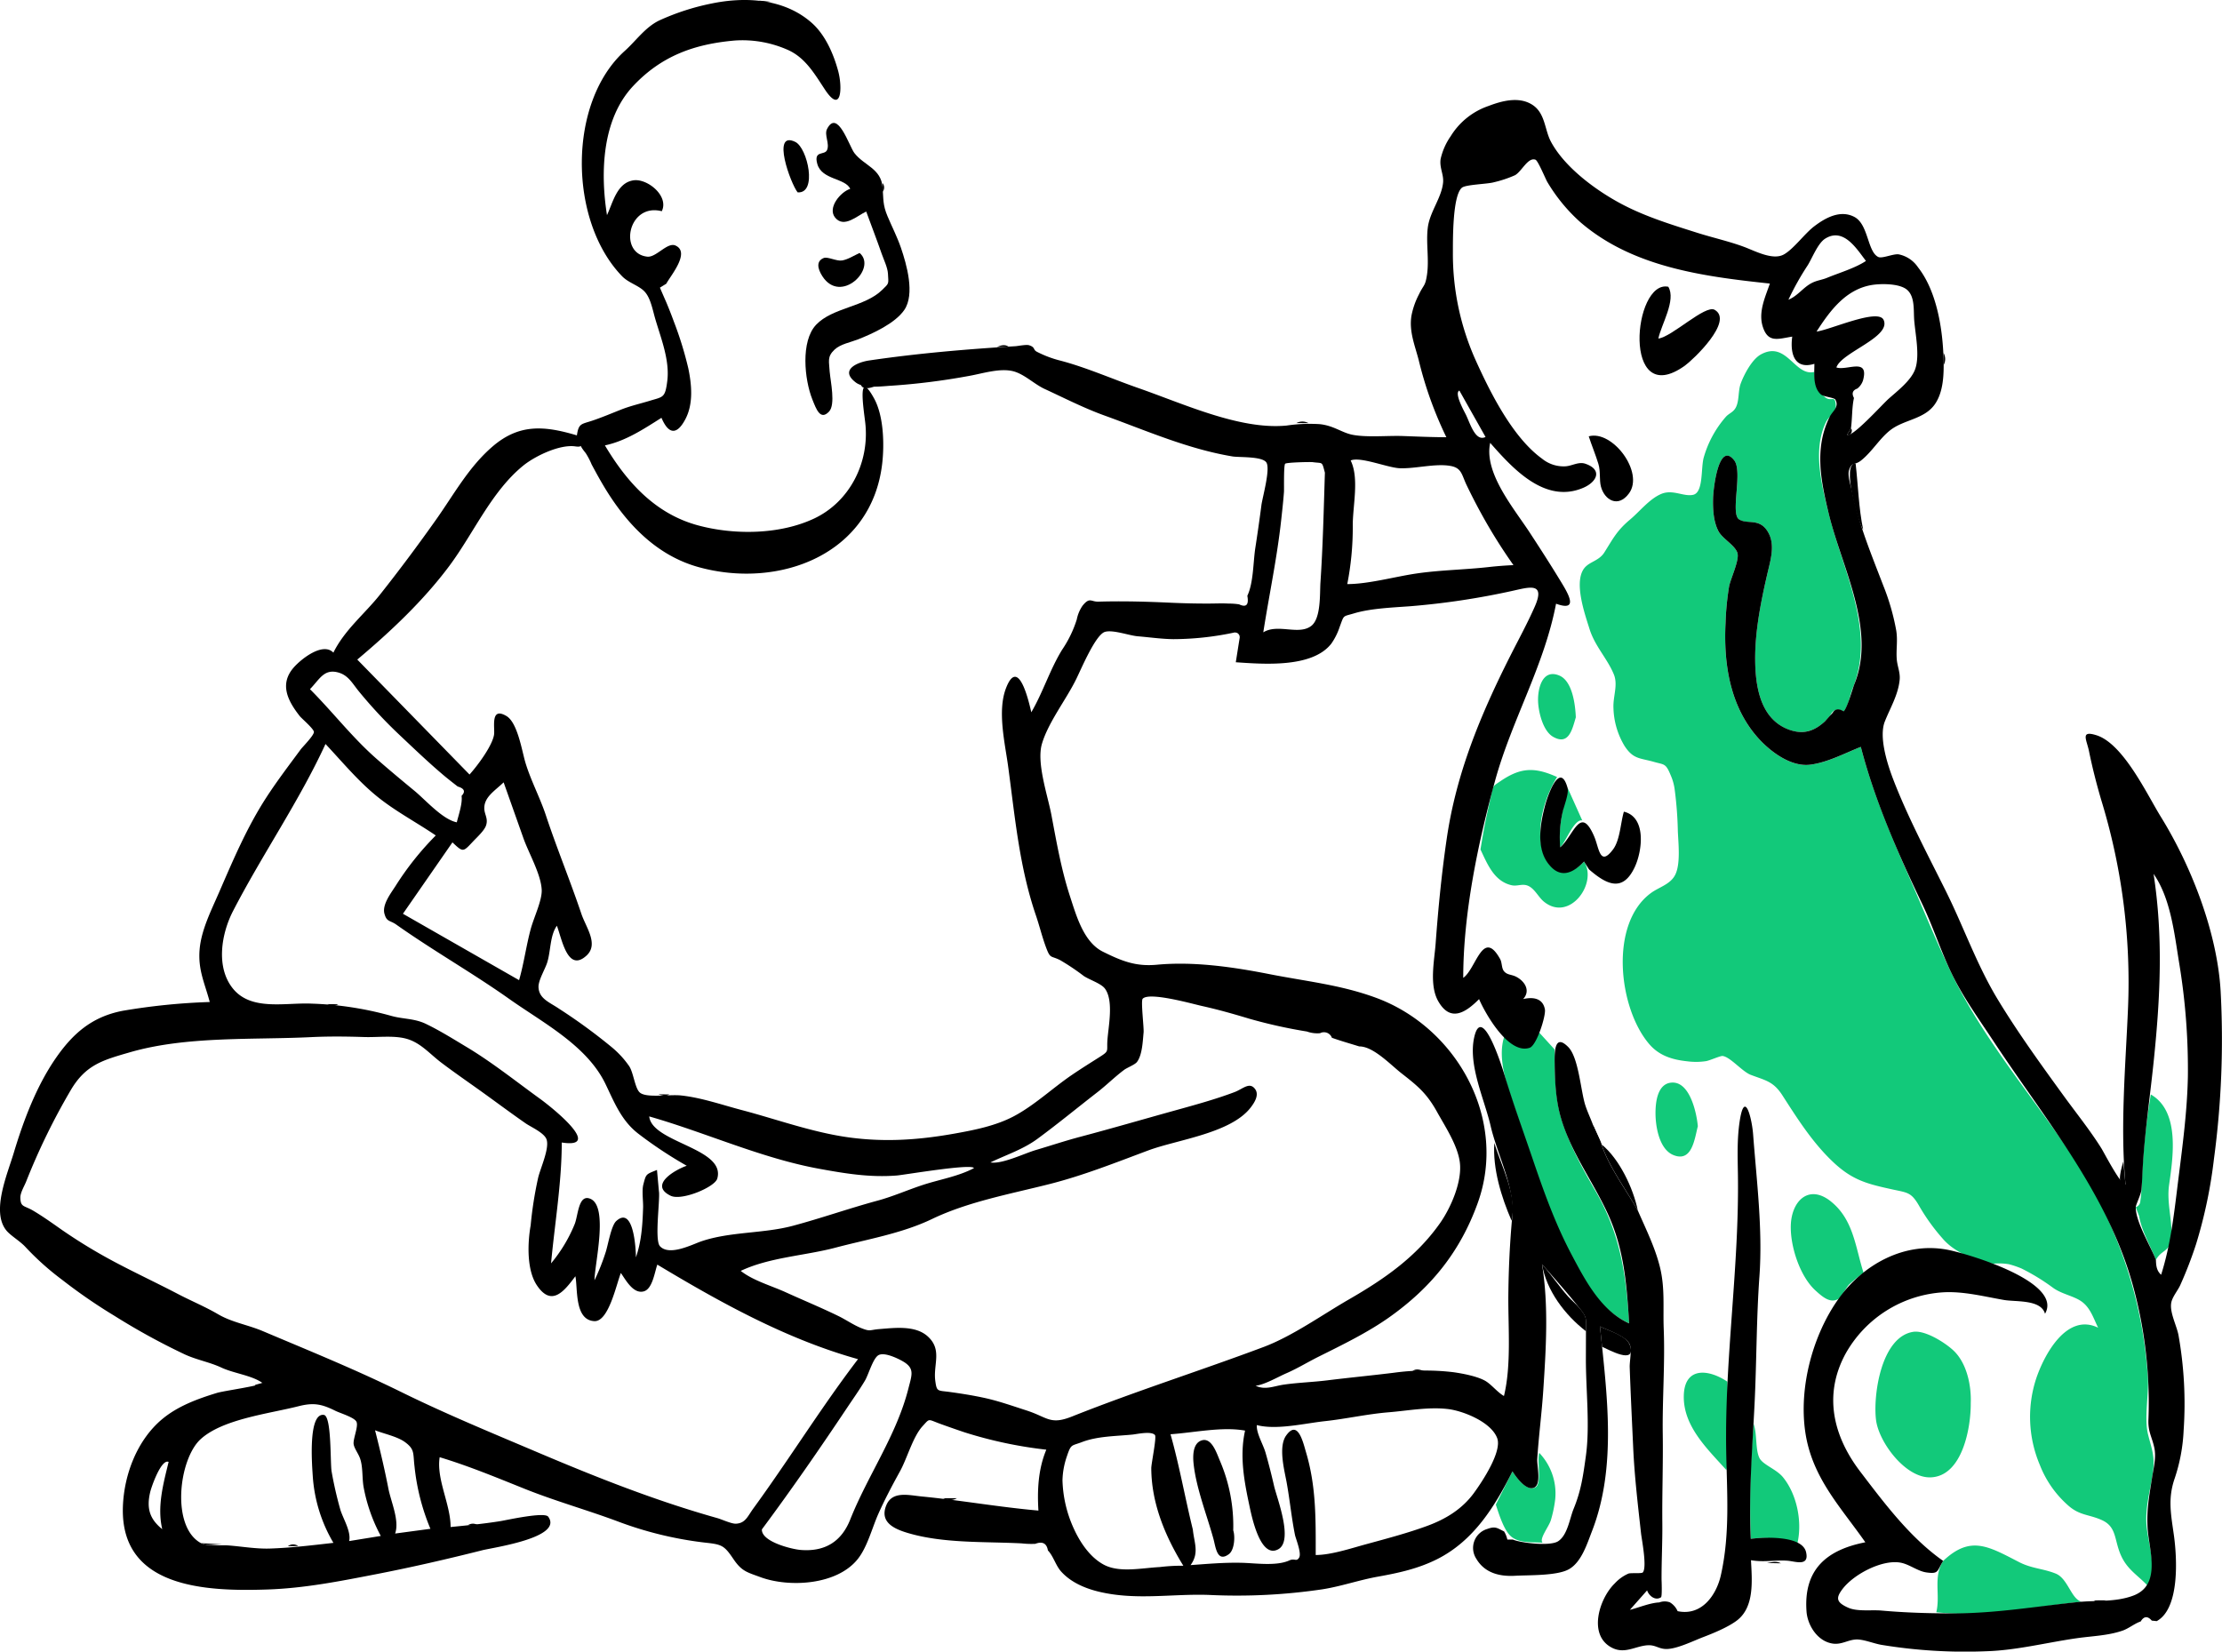 <svg xmlns="http://www.w3.org/2000/svg" width="633.001" height="470.589" viewBox="0 0 633.001 470.589"><g transform="translate(-57 -46)"><path d="M816.12,534.723c3.57,1.837,6.907,1.836,10.419,3.265,3.485,1.419,4.394,7.3,7.375,8.005-13.817,1.453-27.425,4.533-41.41,3,1.211-4.934-.964-9.984,1.949-14.615C802.241,527.013,807.3,530.187,816.12,534.723ZM757.775,195.584c.18,3.469.437,4.848,2.9,7.086,1.93,1.753,3.015-.861,3.2,2.564.106,1.976-1.947,2.967-2.742,4.564-3.961,7.955-1.227,18.23.719,26.155,3.947,16.069,13.588,33.54,6.794,49.873-.685,1.647-1.235,5.217-2.558,6.478q-2.617-1.383-3.822,1.208l-1.446,1.625c-3.053,2.823-6.3,3.872-10.354,2.372-8.17-3.024-9.521-12.513-9.563-19.983-.048-8.233,1.705-16.856,3.58-24.876.9-3.862,2.293-8.345-.295-11.989-2.444-3.441-5.464-1.5-7.87-3.038-2.562-1.635,1.128-13.652-1.4-16.839-4.407-5.564-5.943,8.047-6.013,10.827-.077,3.045.088,6.6,1.524,9.359,1.127,2.168,4.8,4.072,5.427,6.261.589,2.046-1.994,7.361-2.393,9.556a80.639,80.639,0,0,0-1,10.268c-.6,11.583,1.222,23.774,9.2,32.763,3.5,3.942,9.421,8.418,14.964,7.7,4.893-.634,9.81-3.276,14.373-5.071,3.069,11.79,7.679,23.207,12.59,34.341,4.269,9.678,8.282,19.59,12.767,29.15,9.451,20.149,24.792,37.314,36.779,55.945a127.6,127.6,0,0,1,19.618,59.861c.368,5.021-1.1,11.892.071,16.587,1.1,4.4,2.059,6.313,1.341,11.113-.8,5.334-2.344,10.253-1.68,15.681.589,4.815,2.884,11.99.376,16.451-3.013-3.21-6.019-4.721-7.847-9-1.856-4.345-1.125-7.916-5.331-9.826-3.593-1.632-6.171-1.276-9.341-3.947a29.659,29.659,0,0,1-8.374-11.854,35.063,35.063,0,0,1-.969-24.658c2.2-6.526,8.609-18.743,17.6-14.37-1.336-2.743-2.224-5.725-4.772-7.507-2.219-1.552-5.536-2.058-8.014-3.823a60.046,60.046,0,0,0-9-5.522,26.477,26.477,0,0,0-3.577-1.224,16.719,16.719,0,0,0-4.492-.157c-5.311-.8-11.232-3.359-14.475-7.212a56.888,56.888,0,0,1-6.462-8.925c-2.419-4.306-3.35-4.046-7.992-5.069-6.745-1.485-11.025-2.5-16.42-7.5-5.984-5.55-10.363-12.466-14.741-19.276-2.565-3.99-4.82-4.234-9-5.827-2.431-.925-5.8-5.072-8.01-5.379-.639-.089-3.7,1.3-4.733,1.47a19.12,19.12,0,0,1-5.308.052c-4.252-.446-8.01-1.572-10.869-4.9-8.8-10.246-11.489-34.4.565-43.114,2.3-1.66,5.5-2.425,6.851-5.183,1.554-3.165.847-9.127.722-12.464a106.82,106.82,0,0,0-.889-11.707,14.809,14.809,0,0,0-1.161-4.179c-1.4-3.426-1.806-2.928-4.683-3.751-4.1-1.174-5.96-.712-8.476-4.608a22.027,22.027,0,0,1-3.128-10.7c-.17-3.428,1.376-6.6.085-9.7-1.89-4.543-5.394-7.982-6.931-12.954-1.3-4.187-4.639-13.533-1.343-17.4,1.477-1.731,4.1-1.985,5.565-4.3,2.552-4.034,3.582-6.24,7.369-9.42,2.794-2.346,5.477-5.842,8.845-7.276,3.312-1.411,6.438.86,9.127.237,2.931-.68,2.16-7.477,2.974-10.538a30.021,30.021,0,0,1,6.3-11.651c.951-1.076,2.137-1.283,2.877-2.713,1-1.937.606-4.7,1.388-6.814.934-2.531,3.2-6.887,5.735-8.274C749.92,186.559,752.143,197,757.775,195.584Zm-17.324,299.7c1.045,2.814.467,7.337,1.669,9.76.958,1.93,4.8,3.154,6.687,5.455,4.036,4.928,5.574,12.844,4.109,18.929-4.939-1.219-8.242-2-13.264-1.357A268.039,268.039,0,0,1,740.451,495.283ZM679.4,503.595a16.752,16.752,0,0,1,4.542,13.174,34.926,34.926,0,0,1-1.244,6c-.577,1.88-3.446,5.4-2.333,6.408-3.135-.187-6.819.177-9.078-1.85-2.028-1.82-3.446-6.51-4.269-9q2.374-4.739,4.75-9.478c1.031,1.635,4.057,5.905,6.556,4.539C680.21,512.36,678.69,505.674,679.4,503.595Zm117.953-29.211c3.846,3.574,5.161,10.017,4.964,15.019.063,6.893-2.323,20.691-11.285,21.154-7.2.372-14.883-9.943-15.693-16.318-.888-6.989,1.424-23.7,10.586-25.14C789.3,468.569,794.924,472.123,797.355,474.383ZM732.981,483.3a116.486,116.486,0,0,1-.13,13.37c-.3,3.765.7,8.212-.145,11.817-5.328-5.961-12.347-12.452-12.134-21.214C720.774,478.986,727.636,479.691,732.981,483.3Zm-53.7-99.585,4.46,4.889c.127,6.868-.008,13.659,2.083,20.282,2.2,6.969,5.888,13.684,9.538,19.985,7.1,12.246,8.788,23.8,9.643,37.8-13.345-5.979-20.623-26.409-25.026-39.189-2.331-6.765-4.749-13.537-6.948-20.344-2.169-6.714-6-15.486-3.478-22.558C674.4,388.142,676.5,389.979,679.284,383.712Zm83.159,48.206c6.516,5.182,7.009,13.113,9.348,20.36a45.144,45.144,0,0,0-4.049,3.254c-.752.759-2.526,3.865-3.1,4.184-2.308,1.276-4.325-.362-6.581-2.421-4.44-4.055-7.212-12.661-7-18.612C751.3,431.732,756.212,426.962,762.443,431.918Zm91.174-30.453c8.47,4.852,6.26,18.277,5.2,25.849-.663,4.746.806,9.575.7,14.09-.114,5.1-2.758,4.04-4.45,7.2-1.469-3.836-4.162-8.454-4.775-12.476l-.974-2.545a1.889,1.889,0,0,0,1.313-1.726,49.128,49.128,0,0,0,.45-5.924A198.891,198.891,0,0,1,853.617,401.465ZM724.57,410.531c-.937,3.574-1.624,10.3-6.891,8.228-4.156-1.636-5.159-8.242-5.169-11.923-.007-3.022.49-8.575,4.718-8.756C722.418,397.856,724.271,407.04,724.57,410.531Zm-40.09-99.514c-3.5,5.611-5.935,13.9-4.28,20.544,1.737,6.977,7.142,8.666,11.949,3.532,3.967,6.246-4.166,17.369-11.437,11.43-1.572-1.283-2.627-3.739-4.57-4.539-1.593-.655-3,.235-4.632-.134-5-1.137-6.894-6.052-8.86-10.177.54-3.363,1.111-6.7,1.839-10.026.387-1.77.79-3.538,1.182-5.307.666-3.006.459-2.631,2.639-4.121C674.058,308.291,678.012,308.1,684.479,311.017Zm2.968,3.029,4.2,9.351c-2.291-.552-4.787,6.323-6.283,7.663C684.669,325.338,686.345,319.61,687.447,314.046Zm-2.33-31.938c3.8,1.6,4.558,8.543,4.693,11.9-1.045,3.535-2.022,8.057-6.44,5.568-2.948-1.662-4.212-7.135-4.313-10.125C678.93,285.7,680.338,280.094,685.117,282.107Z" transform="translate(-183.893 -43.623)" fill="#12c97a" fill-rule="evenodd"/><g transform="translate(57 46)"><path d="M415.743,111.283c-1.565.7,1.423,5.965,1.888,6.93,1.214,2.519,2.694,7.726,5.567,6.292l-7.455-13.223M48.036,416.533c-2.095-.929-4.9,7.062-5.269,8.685-1.041,4.523-.17,7.561,3.451,10.485-1.5-6.464.3-12.9,1.819-19.17M531.57,74.346c-2.605-3.382-6.368-9.66-11.631-6.336-2.079,1.313-3.678,5.523-4.96,7.579a78.069,78.069,0,0,0-5.494,9.812c2.6-1.07,4.136-3.4,6.463-4.667,1.59-.868,3.04-.952,4.571-1.585,3.386-1.4,8.024-2.769,11.051-4.8M106.842,407.524c1.409,5.517,2.713,11.017,3.8,16.6.737,3.781,3.216,9.123,1.923,12.823l10.051-1.351a62.644,62.644,0,0,1-4.531-17.8c-.452-3.74.127-4.806-2.69-6.886-2.182-1.611-6.023-2.386-8.556-3.389M88.311,196.37c6.441,6.448,12.075,13.8,18.92,19.8,3.557,3.122,7.2,6.156,10.854,9.167,3.1,2.553,8.018,8.181,12.047,8.962.5-2.056,1.675-5.426,1.36-7.535q1.763-1.824-1.095-2.665-1.749-1.344-3.46-2.735c-4.478-3.737-8.715-7.8-12.958-11.8a131.069,131.069,0,0,1-11.781-12.62c-1.929-2.364-3.057-4.735-6.221-5.43-3.758-.825-5.009,2.105-7.666,4.846m128.738,239.4c-.182,3.5,8.434,5.65,11.052,5.861,7.077.568,11.672-2.535,14.107-8.655,5.07-12.737,13.186-23.959,16.581-37.353,1.007-3.974,1.879-5.783-1.71-7.808-1.473-.83-5.308-2.682-6.909-1.625-1.524,1.006-2.773,5.534-3.753,7.18-1.556,2.614-3.326,5.1-5.015,7.629-7.9,11.832-15.868,23.354-24.354,34.772M114.794,260.358l33.08,18.915c1.38-4.762,2.014-9.728,3.307-14.528.921-3.412,3.289-8.23,3.139-11.225-.224-4.471-3.687-10.407-5.2-14.67l-5.645-15.936c-2.548,2.437-5.482,4.139-5.513,7.313-.017,1.815,1.192,2.947.491,5-.492,1.442-2.586,3.357-3.6,4.429-2.953,3.134-2.861,3.29-5.964.36l-14.1,20.338m36.394,88.688a109.952,109.952,0,0,1,2.107-13.4c.63-2.747,3.292-8.388,2.416-10.976-.643-1.9-4.468-3.556-5.957-4.59-4.309-2.994-8.517-6.143-12.783-9.2-3.741-2.679-7.538-5.294-11.208-8.069-3.4-2.57-5.966-5.766-10.08-6.868-3.6-.964-8.167-.335-11.9-.459-5-.166-10.084-.221-15.083.023-16.775.821-35.567-.352-51.705,4.327-7.627,2.211-12.544,3.513-16.808,10.737A187.054,187.054,0,0,0,7.459,336.639c-.524,1.318-1.707,3.219-1.663,4.659.088,2.75,1.072,2.116,3.709,3.685,2.85,1.694,5.643,3.705,8.365,5.613a150.855,150.855,0,0,0,15.306,9.239c5.827,3.07,11.7,5.822,17.623,8.914,3.756,1.959,7.643,3.561,11.326,5.713,4,2.338,8.477,3,12.788,4.829,13.349,5.652,26.269,10.876,39.369,17.324,12.787,6.294,25.72,11.613,38.8,17.165,16.909,7.175,33.65,13.811,51.284,18.773,1.291.363,4.006,1.645,5.281,1.586,2.726-.125,3.344-2.118,4.982-4.363,3.219-4.412,6.319-8.909,9.4-13.418,6.678-9.783,13.207-19.675,20.4-29.1-20.372-5.684-39.262-16.172-57.171-26.936-.763,2.143-1.37,6.89-3.814,7.606-3.022.887-5.218-3.3-6.572-5.226-1.282,3.192-3.476,13.959-7.579,13.724-5.669-.326-4.668-9.249-5.375-12.79-3.125,4.154-6.747,8.93-10.994,2.542-2.944-4.428-2.617-12.2-1.733-17.137m236.041-50.885c-2.627-.821-5.237-1.551-7.806-2.471a2.4,2.4,0,0,0-3.365-1.3,8.7,8.7,0,0,1-3.747-.478,141.857,141.857,0,0,1-16.44-3.655c-4.567-1.378-8.873-2.6-13.513-3.631-2.756-.614-15.028-4.087-16.842-2.043-.558.629.4,8.251.267,9.61-.24,2.416-.359,6.393-1.889,8.4-.587.772-2.822,1.627-3.63,2.228-2.625,1.952-5.05,4.377-7.661,6.4-5.7,4.418-11.253,9-17.069,13.277-4.111,3.02-8.816,4.515-13.382,6.71,3.249.581,9.606-2.545,12.885-3.515,4.247-1.256,8.415-2.652,12.759-3.8,8.907-2.359,18.032-5.021,27.084-7.532,5.559-1.542,11.432-3.148,16.821-5.19,2.391-.906,4.267-3.012,5.847-.868,1.26,1.711-.265,3.962-1.233,5.23-5.651,7.4-21,9.195-29.211,12.263-9.27,3.462-18.417,7.108-27.962,9.54-11.147,2.84-23.248,5.014-33.635,10-8.618,4.138-18.381,5.742-27.544,8.171-8.605,2.281-18.81,2.737-26.943,6.609,3.513,2.774,8.711,4.221,12.806,6.087,5.012,2.283,10.077,4.366,15.035,6.786,2.11,1.03,4.318,2.561,6.453,3.416,2.71,1.087,2.363.514,5.162.293,4.357-.343,10.236-1.126,13.776,2.047,4.269,3.827,1.564,8.019,2.191,12.7.43,3.21.649,2.695,4.213,3.185,3.281.451,6.558.976,9.794,1.678,4,.866,8.084,2.319,11.975,3.571,6.034,1.942,6.69,4.228,12.98,1.721,17.913-7.139,36.44-13.008,54.467-19.763,8.3-3.111,16.643-9.113,24.459-13.622,10.028-5.785,19.094-12.044,25.884-21.676,3.095-4.39,6.322-11.806,5.671-17.256-.581-4.874-4.187-10.292-6.512-14.483-2.969-5.351-5.582-7.427-10.124-10.982-3.157-2.471-8.035-7.689-12.017-7.657M187.737,339.58c.278,2.691-1.295,13.782.263,15.488,2.664,2.918,9.2-.487,11.725-1.357,8.212-2.823,17.756-2.205,26.118-4.441,8.112-2.169,16.046-4.978,24.2-7.187,4.376-1.186,8.529-3.044,12.833-4.455,4.792-1.572,10.141-2.433,14.584-4.8-.55-1.367-19.777,1.921-21.962,2.1-7.59.616-14.735-.554-22.216-1.93-16.5-3.035-32.046-10.231-48.333-14.9.763,7.511,21.9,9.007,19.383,17.723-.7,2.43-10.159,6.4-13.286,4.877-6.354-3.1,1.419-7.458,4.586-8.545a119.771,119.771,0,0,1-13.835-9.168c-4.711-3.646-6.738-8.762-9.263-14.04-5.278-11.036-17.768-17.456-27.47-24.326-10.491-7.429-21.661-13.744-32.146-21.156-1.871-1.323-2.745-.716-3.4-3.132-.7-2.587,1.881-5.875,3.135-7.847a84.061,84.061,0,0,1,11.491-14.441c-5.616-3.822-11.683-6.978-16.95-11.3-5.338-4.386-9.756-9.739-14.466-14.76-7.524,16.371-18.068,31.555-26.349,47.609-3.271,6.341-5,15.932-.026,22.077,5.235,6.467,15,3.95,22.385,4.292a94.851,94.851,0,0,1,22.6,3.457c3.48,1,6.648.705,9.992,2.313,3.923,1.884,7.781,4.3,11.512,6.539,7.339,4.393,14.2,9.892,21.126,14.9,2.843,2.056,18.257,14.243,6.065,12.361,0,11.4-2,23.084-3.047,34.433a42.216,42.216,0,0,0,6.7-11.11c1.04-2.468,1.054-8.766,4.521-7.273,5.216,2.245,1.153,18.744,1.153,23.207a60.633,60.633,0,0,0,3.128-7.833c.7-2,1.586-7.689,3.056-9.034,4.923-4.5,5.613,7.773,5.613,10.334,1.595-4.524,1.888-9.353,2.048-14.134.063-1.886-.4-4.82.073-6.645.792-3.041.7-2.843,3.883-4.128q.282,3.113.563,6.228m152.091,96.243c.391,3.859,1.884,6.652-.653,10.122,4.9-.351,9.732-.782,14.644-.657,3.944.1,9.842,1,13.521-.687,1.5-.688,2.009.5,2.78-.818.732-1.249-.987-5.4-1.194-6.424-.992-4.936-1.475-10-2.376-14.966-.618-3.414-2.436-10.127-.151-13.353,3.361-4.746,4.84,1.94,5.716,4.909,2.884,9.781,2.717,19.069,2.717,29.119,4.343,0,10.049-1.9,14.238-3.041,5.778-1.579,11.948-3.2,17.546-5.262,5.28-1.944,9.93-4.78,13.268-9.345,2.5-3.415,8.033-11.84,6.658-15.616-1.686-4.629-9.726-7.813-14.02-8.322-5.571-.661-11.28.458-16.981.928-6.1.5-12.023,1.862-18.06,2.516-5.863.634-13.733,2.59-19.429,1.125-.148,2.343,1.811,5.493,2.494,7.879.895,3.128,1.694,6.284,2.42,9.455.778,3.394,5.593,15.6,1.214,18.035-5.14,2.863-7.593-9.4-8.233-12.387-1.526-7.127-2.838-14.247-1.24-21.411-6.56-1.182-14.473.574-21.239,1.04,2.521,8.879,4.147,18.177,6.362,27.163m-282.57,3.86c2.281,1.015,5.416.47,7.9.665,3.875.3,7.79,1,11.691.88,5.953-.189,12.193-.942,18.15-1.623a42.861,42.861,0,0,1-5.884-18.956c-.153-2.523-1.492-18.172,3.164-17.5,2.246.323,1.769,13.685,2.205,16.147a109.312,109.312,0,0,0,2.446,10.723c.722,2.535,3.179,6.333,2.549,9.075l9.012-1.46a47.586,47.586,0,0,1-4.916-14.024c-.423-2.507-.153-5.627-.973-8.008-.517-1.5-1.695-2.912-1.852-4.171-.182-1.452,1.409-5.019.82-6.309-.578-1.268-4.6-2.441-6.012-3.14-3.886-1.925-6.164-2.413-10.52-1.306-8.4,2.135-21.639,3.65-27.9,9.409-6.207,5.705-8.466,24.95.128,29.6m366.93-278.124c2.326-.263,4.628-.425,6.966-.545a151.468,151.468,0,0,1-9.35-15c-1.388-2.533-2.7-5.107-3.953-7.709-1.441-2.985-1.4-4.934-4.531-5.528-4.334-.821-10.129.82-14.588.633-3.444-.145-11.178-3.386-13.952-2.211,2.53,5.185.5,13.253.6,18.834a84,84,0,0,1-1.568,16.39c5.91,0,13.308-2.04,19.273-2.952,6.946-1.061,14.028-1.116,21.1-1.911M330.368,446.5a51.966,51.966,0,0,1,6.739-.382c-5.178-8.393-9.087-17.78-9.131-27.781-.006-1.308,1.568-8.826,1.047-9.45-1.015-1.217-5.223-.256-6.377-.141-4.715.471-9.957.436-14.4,2.134-3.063,1.173-3.1.464-4.315,4.07a22.483,22.483,0,0,0-1.253,6.81,35.267,35.267,0,0,0,3.283,13.906c1.779,3.884,4.588,8.049,8.453,10.134,4.453,2.4,10.727.974,15.948.7m47.075-311.82c-.9-3.344-.508-2.589-3.485-3-.627-.087-7.446.054-7.838.454-.451.461-.279,7.269-.338,8.049-.2,2.671-.5,5.334-.792,8-1.18,10.808-3.421,21.27-5.1,31.988,4.15-2.575,10.148.936,13.693-1.852,2.8-2.2,2.382-9.251,2.591-12.361.7-10.409.938-20.844,1.269-31.271M527.3,122.063l-1.12,1.8c1.449.929,9.932-8.521,11.819-10.212,2.512-2.251,6.489-5.258,7.622-8.549,1.317-3.825.022-9.864-.3-13.819-.228-2.831.256-6.746-2.051-8.723-2.124-1.82-7.357-1.771-9.872-1.382-7.549,1.169-12.088,7.376-15.9,13.291,3.869-.476,17.509-6.7,19.093-3.335,2.3,4.893-12.023,9.267-13.44,13.56,2.932,1.036,9.4-2.981,7.581,3.7a4.869,4.869,0,0,1-1.624,2.323q-2.009.711-.951,2.681c-.6,2.618-.477,5.93-.86,8.665m86.883,236.923c.04,1.586.186,3.1,1.483,4.224,2.876-9.108,3.774-18.22,4.966-27.691s2.461-19.182,2.65-28.647a185.158,185.158,0,0,0-2.506-32.628c-1.342-8.193-2.381-18.276-7.266-25.249,2.774,18.072,1.912,35.205.041,53.34-.993,9.629-2.395,19.184-3.038,28.855-.17,2.554-.225,5.139-.446,7.689-.131,1.5-1.618,4.348-1.632,5.086-.073,4.094,4.31,11.262,5.749,15.021m-147.6-14.075c2.307,5.308,4.93,10.537,6.314,16.183,1.46,5.961.832,11.512,1.065,17.553.388,10.021-.416,19.984-.275,30.02.12,8.554-.208,16.893-.123,25.356.054,5.354-.239,10.687-.221,16.038,0-.016.213,4.8-.155,5.047-1.652,1.1-3.458-.461-3.964-1.962l-4.9,5.542c2.568-.645,5.725-1.992,8.364-2.111a4.341,4.341,0,0,1,3.019-.031,5.474,5.474,0,0,1,2.212,2.517c6.916,1.473,11.066-4.682,12.308-10.186,2.694-11.941,1.723-23.73,1.528-35.784-.423-26.189,3.737-52.221,3.344-78.413-.076-5.068-.27-10.077.492-15.136,1.414-9.4,3.5-.8,3.836,3.64,1.007,13.327,2.76,27.079,1.8,40.488-.868,12.083-.788,24.277-1.389,36.4-.64,12.881-1.671,25.489-1.077,38.38,3.459-.442,14.585-1.1,15.744,3.758,1.01,4.238-3.056,2.67-5.168,2.491-3.425-.29-6.77.513-10.514-.158.276,5.7,1.062,13.345-4.032,17.194-2.506,1.893-6.655,3.6-9.583,4.719-2.869,1.095-7.728,3.519-10.717,3.386-2.115-.094-2.93-1.233-5.25-1.051-3.443.271-6.423,2.574-10.073.671-6.922-3.608-3.519-14.1.851-18.307a11.5,11.5,0,0,1,3.905-2.8c.719-.251,3.726.052,4.073-.325,1.28-1.389-.318-9.516-.489-11.058-.9-8.09-1.875-16.353-2.244-24.479-.346-7.641-.731-15.3-.994-22.94-.057-1.664.681-5.086-.016-6.541-1.159-2.418-6.246-3.957-8.453-5.083,1.967,19.263,4.856,39.967-2.263,58.315-1.414,3.643-3,8.844-6.583,10.87-3.378,1.911-11.333,1.641-15.381,1.868-4.352.244-8.613-.772-11.011-4.859a5.637,5.637,0,0,1,3.118-8.476c2.32-.839,2.772-.3,4.8.7a7.347,7.347,0,0,1,.929,2.308h1.562c2.117.944,10.578,2,12.9.494,2.7-1.744,3.283-6.462,4.432-9.265,2.135-5.208,2.7-9.434,3.476-15,1.213-8.713-.015-18.816.008-27.894q.009-3.835.021-7.67c0-3.861.341-3.838-1.862-6.618-3.32-4.189-7.106-8.471-10.66-12.487,1.925,11.733,1.137,24.087.373,35.776-.429,6.568-1.318,13.255-1.725,19.736-.123,1.947,1.276,7.316-.985,8.177-2.295.873-5.15-3.2-6.077-4.671-5.058,10.094-11.1,19.83-21.532,25.052-5.366,2.685-10.954,3.9-16.81,4.949-5.425.976-10.439,2.756-15.788,3.6a166.113,166.113,0,0,1-32.408,1.6c-10.51-.358-20.574,1.583-31.051-.861-4.089-.953-8.221-2.7-11.016-5.835-1.525-1.708-2.2-4.4-3.738-5.971q-.52-3.056-3.6-1.886a24.6,24.6,0,0,1-3.85-.128c-10.508-.552-22.186.063-32.369-2.938-3.865-1.139-8.18-3.016-6.251-7.853,1.685-4.228,6.336-2.944,10.149-2.574,11.077,1.073,21.981,3.031,33.218,4.016-.361-5.871-.05-11.861,2.251-17.353a121.759,121.759,0,0,1-23.294-4.943q-3.436-1.153-6.843-2.389c-3.745-1.354-2.967-1.7-5.136.659-2.726,2.969-4.394,9.165-6.369,12.753-2.222,4.038-4.354,8.029-6.227,12.244-1.772,3.989-3.094,9.331-5.795,12.769-5.94,7.561-19.659,8.216-27.733,5.246-3.955-1.455-5.382-1.684-7.779-5.228-2.626-3.883-3.279-4.11-8.116-4.637a104.6,104.6,0,0,1-25.165-6.173c-8.646-3.2-17.524-5.692-26.145-9.145-8.07-3.233-15.87-6.485-24.22-9.009-.991,6.3,3.115,13.4,3.115,19.893,4.859-.486,9.389-.912,14.205-1.685,1.717-.276,12.537-2.7,13.592-1.271,4.4,5.972-15.622,8.781-18.751,9.57-10.028,2.531-20.255,4.882-30.346,6.838-10.3,2-20.342,3.985-30.8,4.343-17.694.607-42.1-.416-41.255-23.663.331-9.109,4.084-18.995,11.265-24.936,4.468-3.7,10.04-5.728,15.5-7.4,2.018-.618,12.65-2.063,12.973-2.858-3-2.147-8.116-2.707-11.67-4.361-3.389-1.578-6.964-2.166-10.433-3.756a191.438,191.438,0,0,1-20.034-10.991,153.535,153.535,0,0,1-14.942-10.291A77.937,77.937,0,0,1,7.4,355.46c-1.56-1.765-4.321-3.329-5.57-4.849-4.387-5.339.24-15.963,2.108-22.179,2.729-9.086,6.371-18.753,11.742-26.624,4.939-7.238,10.446-12.114,19.306-13.81a181.611,181.611,0,0,1,24.764-2.5c-1.405-5.346-3.384-9.119-2.882-14.982.474-5.531,3.266-11.026,5.457-16.062,4.074-9.363,7.918-18.527,13.491-27.147,3.063-4.737,6.5-9.235,9.846-13.774.539-.732,3.89-4.08,3.762-5.023s-3.492-3.791-4.008-4.445c-3.46-4.393-5.852-9.122-1.789-13.824,2.118-2.451,8.347-7.4,11.345-4.287,3.242-6.55,8.911-11.016,13.326-16.588,5.5-6.948,10.758-14,15.91-21.28,5.129-7.246,9.32-15.031,16.119-20.871,7.577-6.508,14.71-5.945,24.016-3.163.531-3.59,1.27-3.112,4.742-4.311,2.628-.907,5.182-1.984,7.767-3.008,2.746-1.09,5.526-1.708,8.334-2.565,3.74-1.141,4.3-.768,4.91-5.625.735-5.869-1.776-12.074-3.4-17.6-.8-2.728-1.355-6.123-3.154-7.958-1.627-1.659-4.512-2.415-6.292-4.25-15.335-15.808-15.577-49.561.758-64.253,3.175-2.856,5.793-6.7,9.745-8.626A67.832,67.832,0,0,1,202.6,1.025c9.851-2.056,20.9-1.4,28.686,5.522,3.84,3.415,6.182,8.843,7.492,13.692,1.251,4.632.983,12.46-3.758,5.3-2.99-4.515-5.587-9.119-10.647-11.352A31.884,31.884,0,0,0,209.4,11.54c-11.611,1-21.021,4.407-29.058,13-8.887,9.5-9.339,24.672-7.423,36.755,1.688-3.574,2.831-9.232,7.564-9.915,3.944-.569,10.162,4.467,8.045,8.8-9.605-2.448-12.414,12.076-4.109,12.951,2.515.265,5.7-4.212,8.015-3.169,4.33,1.948-1.473,8.663-2.617,10.874l-1.824,1.123q.9,2.087,1.814,4.167c.74,1.768,1.445,3.54,2.1,5.344a101.6,101.6,0,0,1,4.178,13.487c.969,4.649,1.473,10.078-.819,14.446-2.519,4.8-4.891,4.21-6.827-.357-5.065,3.193-10.159,6.6-16.113,7.857,6.244,10.476,14.328,19.482,26.482,22.778,10.3,2.793,23.269,2.691,33.1-1.93,10.2-4.795,15.812-16,14.6-27.149-.393-3.611-2.5-16.152,2.5-7.08,2.742,4.976,2.943,13.046,2.318,18.5-2.99,26.1-29.445,35.862-52.258,29.58-11.7-3.223-20.136-11.852-26.414-22.008-1.464-2.368-2.8-4.813-4.113-7.27a20.855,20.855,0,0,0-1.681-3.214c-2.735-3.375-.048-1.494-2.951-1.917-4.493-.653-11.563,2.788-14.9,5.514-9.052,7.4-14.066,19.227-21.014,28.549-7.4,9.923-16.791,18.755-26.214,26.673l31.977,32.753c2.2-2.437,6.388-8.008,6.973-11.267.343-1.91-1.2-8.2,3.542-5.4,3.2,1.89,4.414,9.977,5.411,13.285,1.542,5.11,4.138,9.922,5.816,14.979,3.113,9.383,6.948,18.683,10.136,28.133,1.3,3.843,4.994,8.611,1.441,11.865-5.4,4.943-7-4.789-8.434-8.507-1.991,2.768-1.733,7.256-2.759,10.485-.627,1.972-2.535,5.042-2.472,6.985.108,3.322,3.124,4.311,5.842,6.168a159.3,159.3,0,0,1,14.877,10.849,26.836,26.836,0,0,1,5.12,5.535c1.231,1.885,1.6,6.134,2.962,7.446,1.78,1.714,8.359.519,11.833.893,5.8.624,11.681,2.687,17.313,4.17,9.966,2.623,20.217,6.4,30.655,7.8,10.251,1.376,19.87.693,30.086-1.14,5.581-1,11.574-2.2,16.667-4.882,5.866-3.09,11.067-8.035,16.546-11.769,2.452-1.671,4.96-3.251,7.468-4.836,3.351-2.117,2.475-1.659,2.693-5.022.253-3.893,1.878-11.328-.722-14.793-1.086-1.446-4.418-2.5-5.987-3.556a65.251,65.251,0,0,0-6.77-4.542c-2.668-1.345-2.747-.28-3.985-3.579-1.125-3-1.868-6.134-2.9-9.161-4.726-13.846-5.946-27.908-7.9-42.365-.91-6.715-3.142-15.853-.614-22.395,3.515-9.1,6.457,3.626,7.2,6.887,3.356-5.748,5.284-12.141,8.775-17.815a32.817,32.817,0,0,0,4.178-8.625,10.531,10.531,0,0,1,1.632-3.907c2.077-2.579,2.384-1.109,4.544-1.173,6.794-.2,13.473-.024,20.273.29,3.758.174,7.517.266,11.3.252,1.844-.007,3.71-.1,5.553.009a17.414,17.414,0,0,1,2.964.222q3.044,1.421,2.324-2.449c1.767-3.7,1.649-9.592,2.274-13.624q.944-6.088,1.74-12.2c.281-2.178,2.641-10.394,1.389-12.183-1.242-1.774-7.712-1.376-9.626-1.694-12.727-2.116-24.565-7.36-36.469-11.657-5.861-2.115-11.423-4.971-17.044-7.565-2.926-1.351-5.691-4.133-8.776-5-3.892-1.093-9.059.655-12.939,1.313a192.635,192.635,0,0,1-22.021,2.76c-2.65.144-7.69.887-10.081-.934-4.8-3.657.666-5.8,3.8-6.258,13.884-2.042,27.725-3.215,41.714-4.068.656-.04,3.058-.528,3.858-.276,1.822.575,1.087,1.242,2.179,1.836a31.162,31.162,0,0,0,6.9,2.59c7.327,1.946,14.7,5.21,22.055,7.776,13.227,4.616,29.03,11.975,42.258,10.681a44.776,44.776,0,0,1,9.362-.4c4,.388,6.33,2.438,9.4,3.034,4.114.8,10,.2,14.33.352,4.13.146,8.262.338,12.393.338a108.607,108.607,0,0,1-7.877-21.98c-1.112-4.273-2.785-8.154-2.061-12.654a22.2,22.2,0,0,1,2.117-6.038c1.4-2.9,1.794-2.29,2.29-5.5.682-4.414-.3-9.069.24-13.5.55-4.544,3.984-8.594,4.366-12.938.2-2.311-1.089-4.2-.7-6.691a18.354,18.354,0,0,1,2.852-6.445,20.414,20.414,0,0,1,10.792-8.637c3.751-1.432,8.54-2.746,12.331-.427,3.868,2.366,3.588,7.129,5.441,10.6,3.985,7.472,13.178,14.15,20.507,17.966,6.733,3.506,13.985,5.72,21.2,8.006,4.393,1.391,8.911,2.384,13.228,3.973,3.108,1.145,8.176,3.921,11.341,2.235,2.758-1.47,5.976-5.956,8.705-8.039,3.194-2.437,7.454-4.815,11.476-2.692s3.691,9.943,6.82,11.414c1.09.513,4.327-.989,5.813-.752a8.733,8.733,0,0,1,5.491,3.7c5.373,6.833,7.037,17.672,7.272,26.1.118,4.207.015,9.441-2.554,13.013-3,4.167-8.67,4.27-12.517,7.2-3.077,2.345-5.258,6.18-8.381,8.679-1.924,1.54-2.666.357-3.463,2.758-.519,1.561.529,4.607.838,6.118,1.913,9.319,5.5,17.914,8.9,26.791a65.487,65.487,0,0,1,3.692,12.8c.479,2.909-.074,5.452.158,8.251.164,1.992,1.012,3.713.825,5.756-.395,4.327-2.744,8.148-4.239,11.954-1.7,4.338.636,11.852,2.352,16.338,4.111,10.749,9.893,21.609,15.03,31.937,5.046,10.145,8.8,20.95,14.678,30.7,5.71,9.465,12.427,18.733,18.924,27.685,3.613,4.98,7.448,9.716,10.723,14.939.716,1.142,5.6,10.613,6.87,10.285-1.554-16.528.017-33.718.712-50.235a176.765,176.765,0,0,0-7.581-59.141c-1.36-4.614-2.572-9.336-3.529-14.051-.67-3.3-2.561-6.015,2.081-4.571,7.687,2.389,14.453,16.9,18.362,23.218,8.753,14.148,16.064,33.016,17.045,49.61a255.63,255.63,0,0,1-1.9,47.921,136.087,136.087,0,0,1-5.108,24.314,114.913,114.913,0,0,1-4.507,11.661c-.717,1.575-2.292,3.355-2.564,5.086-.43,2.746,1.581,6.45,2.085,9.162a111.31,111.31,0,0,1,1.462,27.071,49.7,49.7,0,0,1-2.543,13.69c-2.008,5.786-1.075,10.206-.239,16.17.894,6.383,1.751,20.892-4.886,24.518l-1.408-.145q-1.779-2.05-3.158.244c-1.717.56-3.393,2-5.2,2.623-4.2,1.441-8.723,1.529-13.1,2.162-8.565,1.24-17.1,3.428-25.516,3.692a146.855,146.855,0,0,1-30.1-1.824c-2.014-.361-4.368-1.316-6.382-1.5-2.733-.249-4.652,1.569-7.473,1.141-4.373-.662-7.136-5.29-7.423-9.083-.911-12.085,5.794-17.627,16.751-19.773-7.08-10.136-15.231-18.451-17.115-31.468-1.854-12.808,2.167-27.631,9.471-37.892,7.011-9.85,18.975-16.436,31.312-13.936,5.726,1.16,32.741,9.136,27.518,18.183-1.158-4.139-8.28-3.338-11.721-3.935-5.709-.992-11.416-2.487-17.208-2.179a34.322,34.322,0,0,0-27.917,17.544c-6.359,11.76-3.457,23.495,4.2,33.535,7,9.18,14.216,18.825,23.63,25.454-1.82,2.893-1.161,3.8-4.776,3.283-2.482-.356-4.8-2.291-7.312-2.773-5.2-1-13.388,3.263-16.6,7.525-1.9,2.518-1.829,3.763,1.673,5.313,2.584,1.144,6.652.553,9.427.8,6.9.616,13.939.822,20.865.8,11.988-.044,23.137-1.967,35-3.212,5.258-.552,10.758.084,15.9-1.851,6.969-2.62,5.261-10.317,4.358-16.553-.895-6.176.016-10.966.987-17.083.421-2.657,1.206-5.723.65-8.4-.66-3.177-1.845-4.583-1.694-8.126a126.034,126.034,0,0,0-4.386-38.058c-7.258-26.432-24.982-47.293-39.764-69.759-4.175-6.345-8.564-12.358-11.888-19.23-3.148-6.51-5.317-13.4-8.443-19.925-6.891-14.389-13.428-29.211-17.455-44.689-4.564,1.8-9.481,4.438-14.374,5.072-5.543.718-11.469-3.758-14.964-7.7-7.973-8.989-9.791-21.179-9.195-32.763a80.647,80.647,0,0,1,1-10.268c.4-2.2,2.982-7.51,2.393-9.556-.63-2.189-4.3-4.093-5.427-6.261-1.436-2.76-1.6-6.313-1.524-9.359.071-2.78,1.606-16.391,6.013-10.828,2.524,3.187-1.166,15.2,1.4,16.84,2.306,1.471,5.481-.327,7.871,3.038,2.582,3.636,1.2,8.117.294,11.989-1.871,8.007-3.628,16.653-3.58,24.876.042,7.488,1.381,16.955,9.563,19.983,4.134,1.53,7.271.478,10.354-2.372q1.06-1.22,2.162-2.4,1.012-1.739,3.105-.432c1.033-.82,2.563-6.489,3.08-7.755,6.337-15.529-3.654-33.359-7.317-48.6-2.24-9.32-4.194-18.668.341-27.662.734-1.456,2.756-2.721,1.543-4.811-.32-.549-3.373-.807-4.1-1.446-2.355-2.079-1.864-5.954-1.864-8.729-5.446,1.68-7.016-2.558-6.308-7.751-4.063.644-6.884,1.886-8.388-2.814-1.334-4.168.68-8.419,2.017-12.3-18.8-2.015-39.1-4.6-54.079-17.567A48.683,48.683,0,0,1,440.8,51.853c-.462-.754-2.641-6.063-3.363-6.34-2.146-.824-3.946,3.374-5.852,4.414a33.128,33.128,0,0,1-5.987,2c-1.772.53-8.019.636-9.127,1.556-2.77,2.3-2.552,15.6-2.573,18.689a73.879,73.879,0,0,0,6.687,30.908c4.134,9.117,10.459,21.654,18.727,27.621a9.688,9.688,0,0,0,6.618,2.166c1.891-.088,3.767-1.413,5.736-.724,4.984,1.744,3.2,5.208-.63,6.846-10.951,4.684-20.181-5.613-26.514-12.806-1.854,8.535,6.744,18.634,11.294,25.6,2.9,4.438,5.765,8.88,8.524,13.409,2,3.289,5.939,9.363-1.053,6.822-3.373,17.7-12.631,33.186-17.358,50.389-4.854,17.66-9.084,37.825-9.084,56.216,3.7-2.572,5.559-14.3,10.53-5.323.538.971.369,2.577,1.078,3.425.98,1.173,2.16.848,3.662,1.684,2.382,1.325,3.918,3.967,1.789,6.258,2.742-.638,5.614-.313,6.205,2.93.331,1.82-2.334,10.253-4.323,10.941-6.063,2.1-12.786-10.005-14.428-13.856-3.788,3.8-8.152,6.726-11.643.577-2.6-4.582-1.092-11.514-.725-16.5.74-10.049,1.7-19.85,3.155-29.8,2.719-18.661,9.619-35.258,18.094-52.055,2.334-4.623,4.919-9.356,7-14.086,3.143-7.137-1.775-5.453-6.583-4.417a215.723,215.723,0,0,1-28.8,4.327c-4.968.375-11.33.6-16.1,2.035-3.357,1.01-2.781.313-4.129,3.907a17.938,17.938,0,0,1-2.347,4.7c-5.423,7.028-19.47,5.852-27.228,5.328.47-2.964.935-5.929,1.422-8.89a84.319,84.319,0,0,1-19.216,2.308c-3.311-.038-6.833-.542-10.136-.818-2.435-.2-7.052-1.929-9.344-1.258-2.657.779-6.676,10.387-8.2,13.485-2.853,5.818-7.951,12.282-9.751,18.408-1.6,5.431,1.661,14.8,2.684,20.207,1.478,7.815,2.826,15.644,5.3,23.221,1.8,5.494,3.867,13.067,9.383,15.807,5.5,2.731,9.446,4.267,15.394,3.712,10.475-.979,21.619.629,31.96,2.665,10.649,2.1,20.4,3.041,30.512,6.778,22.935,8.477,37.54,34.589,28.892,58.511-4.973,13.759-13.167,23.984-25.186,32.5-6.125,4.338-13.361,7.856-20.075,11.2-3.083,1.535-6.113,3.4-9.255,4.76-2.3,1-6.242,3.29-8.737,3.542,2.769,1.317,5.219.084,8.1-.325,4.076-.58,8.238-.7,12.329-1.21,6.368-.788,12.641-1.383,19.01-2.173a66.436,66.436,0,0,1,16.974-.137c2.61.375,6.538,1.116,8.863,2.374,1.828.989,3.5,3.267,5.47,4.4,2.162-8.879,1.151-19.825,1.252-28.949.083-7.448.415-14.732,1.116-22.146.785-8.292-4.288-17.721-6.161-25.842-1.753-7.6-6.423-17.234-4.7-25.168,2.168-10,7.841,7.965,8.621,10.534,2.442,8.037,5.277,15.882,7.983,23.824,3.219,9.448,6.463,18.6,11.152,27.455,3.9,7.367,8.386,16.009,16.4,19.6-.662-10.834-1.4-20.865-5.9-30.854-4.271-9.472-10.784-17.9-13.631-28.045-1.414-5.044-1.622-10.2-1.692-15.411-.047-3.5.114-8.216,3.872-4.437,2.981,3,3.56,12.555,4.865,16.59.629,1.941,1.5,3.724,2.194,5.613.313.85,2.418,4.994,2.418,5.55,2.171,6.549,6.969,12.831,10.342,18.858" transform="translate(0 0)" fill-rule="evenodd"/><path d="M336.43,121.418c.207,2.537,1.678,9.112-.206,11.12-2.5,2.664-3.682-.763-4.762-3.464-2.258-5.645-3.379-16.576,1.081-21.28,4.657-4.912,13.859-5.045,18.829-9.937,2-1.965,1.8-1.555,1.629-4.627-.1-1.735-1.22-4.04-1.763-5.6-1.41-4.051-2.957-8.054-4.432-12.082-2.577,1.175-6.286,4.8-8.825,1.761-2.347-2.808,1.558-7.41,4.277-8.231-1.42-3.1-8.109-2.53-9.383-7.089-1.107-3.962,2.074-2.388,2.769-3.948.819-1.836-.858-4.319,0-6.011,3-5.875,6.312,4.928,7.8,6.856,2.775,3.586,7.609,4.37,8.035,9.794.263,3.34.011,4.893,1.387,8.173,1.267,3.019,2.772,5.915,3.835,9.022,1.6,4.682,4.066,13.2.94,17.735-2.636,3.824-9.038,6.739-13.2,8.374-2.085.818-4.976,1.317-6.662,2.911-2.2,2.079-1.516,3.357-1.359,6.522" transform="translate(-100.041 -15.272)" fill-rule="evenodd"/><path d="M644,344.318l-1.425-2.244c-3.294,3.519-6.943,4.965-10.272.5-3.429-4.6-2.141-11.5-.808-16.528.686-2.586,4.156-12.783,6.379-5.015.49,1.714-1.15,5.532-1.446,7.21a32.474,32.474,0,0,0-.632,9.8c3.862-3.457,5.753-12.221,9.673-3.12,1.421,3.3,1.577,8.735,5.361,3.722,2.02-2.677,2.15-7.618,3.1-10.772,6.45,1.542,5.275,11.081,3.122,15.729-3.429,7.4-8.094,5.017-13.047.72" transform="translate(-191.32 -96.602)" fill-rule="evenodd"/><path d="M678.917,117.295c2.295,3.827-2.046,10.824-2.832,14.753,3.843-.445,13.355-9.716,16.032-8.187,5.573,3.181-6.2,14.276-8.461,15.9-18.077,12.993-14.818-24.591-4.739-22.468" transform="translate(-203.651 -35.588)" fill-rule="evenodd"/><path d="M649.938,178.44c6.753-1.88,15.861,10.241,11.48,16.244-3.143,4.306-7.026,1.843-8.01-1.947-.5-1.933-.056-4.262-.713-6.418-.808-2.655-1.891-5.24-2.756-7.878" transform="translate(-197.341 -54.12)" fill-rule="evenodd"/><path d="M346.523,103.5c5.136,4.317-5.359,14.841-10.62,6.6-1.447-2.267-1.71-4.336.435-5.173,1.084-.422,3.639.96,5.168.716,1.676-.268,3.5-1.447,5.017-2.143" transform="translate(-101.647 -31.425)" fill-rule="evenodd"/><path d="M324.548,72.229c-1.993-2.486-7.594-17.778-.653-14.372,3.485,1.71,6.366,14.783.653,14.372" transform="translate(-97.32 -17.418)" fill-rule="evenodd"/><path d="M655.126,548.5l-.591-5.79c2.563,1.307,7.7,2.6,8.6,5.523,1.676,5.5-6.106,1.1-8.005.267" transform="translate(-198.736 -164.782)" fill-rule="evenodd"/><path d="M760.556,208.528c-1.526-2.062-6.274-19.262-2.155-18.868.721,6.239.87,12.719,2.155,18.868" transform="translate(-229.775 -57.585)" fill-rule="evenodd"/><path d="M665.51,487.075c-3.373-6.026-8.171-12.308-10.342-18.858,5.088,4.12,9.063,12.536,10.342,18.858" transform="translate(-198.929 -142.165)" fill-rule="evenodd"/><path d="M868.214,475.235l.616,6.552c-3.056.789-.8-5.831-.616-6.552" transform="translate(-263.32 -144.296)" fill-rule="evenodd"/><path d="M654.12,465.807a10.554,10.554,0,0,1-2.424-5.56l2.424,5.56" transform="translate(-197.875 -139.745)" fill-rule="evenodd"/><path d="M680.3,607.692q.08-2.915.161-5.826l-.161,5.826" transform="translate(-206.558 -182.744)" fill-rule="evenodd"/><path d="M352.177,157.375l3.883.483c-1.022.478-3.428,1.114-3.883-.483" transform="translate(-106.931 -47.784)" fill-rule="evenodd"/><path d="M722.783,639.381c1.347-.2,2.7-.666,4.021.079l-4.021-.079" transform="translate(-219.459 -194.035)" fill-rule="evenodd"/><path d="M667.531,576.473q.027,2.159.052,4.313-.028-2.161-.052-4.313" transform="translate(-202.682 -175.034)" fill-rule="evenodd"/><path d="M707.375,544.308q-.127,2.3-.254,4.6.127-2.3.254-4.6" transform="translate(-214.703 -165.268)" fill-rule="evenodd"/><path d="M681.084,551.19q-.11-2-.219-4,.11,2,.219,4" transform="translate(-206.731 -166.142)" fill-rule="evenodd"/><path d="M738.544,569.857q-.109,1.784-.217,3.566.109-1.786.217-3.566" transform="translate(-224.178 -173.026)" fill-rule="evenodd"/><path d="M389.748,613.01a3.944,3.944,0,0,1-3.925-.008l3.925.008" transform="translate(-117.147 -186.126)" fill-rule="evenodd"/><path d="M583.987,96.807q.027,1.764.055,3.524-.029-1.766-.055-3.524" transform="translate(-177.316 -29.394)" fill-rule="evenodd"/><path d="M395.439,142.89l-4.024.3,4.024-.3" transform="translate(-118.845 -43.386)" fill-rule="evenodd"/><path d="M795.1,147.872q-.01-1.741-.02-3.48a3.53,3.53,0,0,1,.02,3.48" transform="translate(-241.41 -43.842)" fill-rule="evenodd"/><path d="M339.379,150.815q-.092-1.85-.183-3.7.093,1.851.183,3.7" transform="translate(-102.99 -44.669)" fill-rule="evenodd"/><g transform="translate(566.016 470.491)"><path d="M.81.859,3.52.878.81.859" transform="translate(-0.81 -0.859)" fill-rule="evenodd"/></g><path d="M299.172.3,295.6.6l3.574-.3" transform="translate(-89.752 -0.091)" fill-rule="evenodd"/><path d="M469.488,653.6h0" transform="translate(-142.551 -198.452)" fill-rule="evenodd"/><path d="M638.835,190.638l-3.494-.35,3.494.35" transform="translate(-192.908 -57.777)" fill-rule="evenodd"/><path d="M716.4,649.426q.108-1.44.214-2.877-.108,1.443-.214,2.877" transform="translate(-217.522 -196.312)" fill-rule="evenodd"/><path d="M533.808,172.934l-3.44-.03a3.582,3.582,0,0,1,3.44.03" transform="translate(-161.036 -52.369)" fill-rule="evenodd"/><path d="M314.043.606c-1.156-.037-2.378.565-3.444-.351l3.444.351" transform="translate(-94.307 -0.077)" fill-rule="evenodd"/><path d="M269.258,163.511l-3.324.3,3.324-.3" transform="translate(-80.746 -49.647)" fill-rule="evenodd"/><path d="M369.423,611.585l-3.5.366,3.5-.366" transform="translate(-111.105 -185.695)" fill-rule="evenodd"/><path d="M411.182,141.683l-3.414.073c1.129-.452,2.258-.878,3.414-.073" transform="translate(-123.811 -42.882)" fill-rule="evenodd"/><path d="M680.227,587.687q-.009-1.48-.019-2.958.009,1.481.019,2.958" transform="translate(-206.531 -177.541)" fill-rule="evenodd"/><path d="M869.079,468.817q-.184,1.789-.368,3.578.183-1.788.368-3.578" transform="translate(-263.767 -142.347)" fill-rule="evenodd"/><path d="M657.045,577.891q-.127-1.523-.253-3.043.126,1.524.253,3.043" transform="translate(-199.422 -174.541)" fill-rule="evenodd"/><path d="M106.4,565.823q-.312,1.519-2.214.6Z" transform="translate(-31.633 -171.801)" fill-rule="evenodd"/><path d="M718.084,565.316q-.1-1.323-.2-2.645.1,1.324.2,2.645" transform="translate(-217.97 -170.844)" fill-rule="evenodd"/><path d="M374.456,144.933l-2.873.39,2.873-.39" transform="translate(-112.824 -44.006)" fill-rule="evenodd"/><path d="M666.7,555.671q0,1.3,0,2.6,0-1.3,0-2.6" transform="translate(-202.429 -168.718)" fill-rule="evenodd"/><path d="M583.74,109.083q0,1.229,0,2.454,0-1.23,0-2.454" transform="translate(-177.241 -33.121)" fill-rule="evenodd"/><path d="M81.952,384.75c-.095.864-.189,1.728-.283,2.588q.142-1.3.283-2.588" transform="translate(-24.797 -116.822)" fill-rule="evenodd"/><path d="M905.943,468.94q-.076-1.22-.153-2.436.076,1.222.153,2.436" transform="translate(-275.025 -141.644)" fill-rule="evenodd"/><path d="M194.347,623.934l-2.969-.047a2.548,2.548,0,0,1,2.969.047" transform="translate(-58.108 -189.292)" fill-rule="evenodd"/><path d="M361.1,77.384l-.048-2.444a1.972,1.972,0,0,1,.048,2.444" transform="translate(-109.626 -22.754)" fill-rule="evenodd"/><path d="M247.66,62.548c.069-.8.138-1.609.206-2.408-.069.806-.137,1.607-.206,2.408" transform="translate(-75.197 -18.26)" fill-rule="evenodd"/><path d="M717.291,466.755q-.051-1.33-.1-2.658.051,1.331.1,2.658" transform="translate(-217.76 -140.914)" fill-rule="evenodd"/><path d="M708.155,533.679q-.037,1.255-.075,2.5c.024-.838.049-1.671.075-2.5" transform="translate(-214.994 -162.041)" fill-rule="evenodd"/><path d="M544.629,649.462c.62,0,1.24,0,1.853,0-.622,0-1.237,0-1.853,0" transform="translate(-165.366 -197.195)" fill-rule="evenodd"/><path d="M111.335,650.072l1.849.051-1.849-.051" transform="translate(-33.805 -197.381)" fill-rule="evenodd"/><path d="M643.354,536.372c-6.035-4.664-11.3-11.638-12.522-19.1,2.6,2.932,4.777,6.2,7.373,9.135,1.032,1.164,2.3,2.166,3.288,3.352,2.259,2.7,1.861,2.824,1.861,6.618" transform="translate(-191.539 -157.058)" fill-rule="evenodd"/><path d="M616.2,489.785c-2.9-6.673-5.411-14.767-4.907-22.129,2,6.684,6.635,15.08,4.907,22.129" transform="translate(-185.587 -141.994)" fill-rule="evenodd"/><path d="M632.259,555.779q-.073,2.906-.145,5.807.075-2.909.145-5.807" transform="translate(-191.929 -168.751)" fill-rule="evenodd"/><path d="M82.224,631.393l5.94.353c-1.989.026-4,.508-5.94-.353" transform="translate(-24.966 -191.71)" fill-rule="evenodd"/><path d="M632.308,546.589q.01,2.478.021,4.952-.01-2.48-.021-4.952" transform="translate(-191.988 -165.961)" fill-rule="evenodd"/><path d="M514.038,271.467l-3.336-.174,3.336.174" transform="translate(-155.065 -82.373)" fill-rule="evenodd"/><path d="M541.524,210.788q-.006-2.011-.013-4.019.005,2.012.013,4.019" transform="translate(-164.419 -62.781)" fill-rule="evenodd"/><path d="M506.5,259.977a1.345,1.345,0,0,0-1.507-1.424q2.873-1.552,1.507,1.424" transform="translate(-153.331 -78.343)" fill-rule="evenodd"/><path d="M588.707,366.364q.112-1.789.224-3.576-.113,1.79-.224,3.576" transform="translate(-178.749 -110.153)" fill-rule="evenodd"/><path d="M122.59,632.482l4.007-.279-4.007.279" transform="translate(-37.222 -191.956)" fill-rule="evenodd"/><path d="M525.426,400.027,529.4,400l-3.974.028" transform="translate(-159.535 -121.452)" fill-rule="evenodd"/><path d="M578.7,191.295l-2.764.022,2.764-.022" transform="translate(-174.87 -58.083)" fill-rule="evenodd"/><path d="M856.569,654.808l3.476-.015a3.1,3.1,0,0,1-3.476.015" transform="translate(-260.08 -198.815)" fill-rule="evenodd"/><path d="M157.024,424.514l-2.349.067,2.349-.067" transform="translate(-46.964 -128.895)" fill-rule="evenodd"/><path d="M756.722,175.285c.744.717-.234,2.366-1.12,1.8l1.12-1.8" transform="translate(-229.423 -53.222)" fill-rule="evenodd"/><path d="M235.687,527.455q.049-1.522.1-3.042-.05,1.523-.1,3.042" transform="translate(-71.562 -159.227)" fill-rule="evenodd"/><path d="M617.061,528.2q.08-1.588.159-3.174-.08,1.589-.159,3.174" transform="translate(-187.358 -159.414)" fill-rule="evenodd"/><path d="M883.21,371.167q.066,1.59.132,3.176-.066-1.591-.132-3.176" transform="translate(-268.169 -112.698)" fill-rule="evenodd"/><path d="M369.275,543.535l3.559.3-3.559-.3" transform="translate(-112.123 -165.033)" fill-rule="evenodd"/><path d="M602.938,425.422q.087-1.579.174-3.157-.088,1.58-.174,3.157" transform="translate(-183.07 -128.212)" fill-rule="evenodd"/><path d="M306.9,455.559l3.547.327-3.547-.327" transform="translate(-93.183 -138.321)" fill-rule="evenodd"/><path d="M456.159,587.766h0" transform="translate(-137.812 -178.463)" fill-rule="evenodd"/><path d="M553.547,218.226q-.068,1.476-.134,2.946.069-1.477.134-2.946" transform="translate(-168.033 -66.26)" fill-rule="evenodd"/><path d="M577.832,560.76c1.171-.831,2.309-.283,3.452.078l-3.452-.078" transform="translate(-175.447 -170.131)" fill-rule="evenodd"/><path d="M380.318,156.622c-.77-.031-1.54-.063-2.3-.1.773.031,1.537.065,2.3.1" transform="translate(-114.777 -47.525)" fill-rule="evenodd"/><path d="M649.192,585.654q-.1-1.47-.208-2.935.1,1.472.208,2.935" transform="translate(-197.051 -176.931)" fill-rule="evenodd"/><path d="M557.951,428.141l-1.9.014c.637,0,1.267-.009,1.9-.014" transform="translate(-168.835 -129.997)" fill-rule="evenodd"/><path d="M597.208,478.17c0-.817,0-1.634,0-2.447q0,1.227,0,2.447" transform="translate(-181.33 -144.444)" fill-rule="evenodd"/><path d="M538.917,565.124l2.85-.37-2.85.37" transform="translate(-163.631 -171.476)" fill-rule="evenodd"/><path d="M479.925,394.575l3.088-.02a3.156,3.156,0,0,1-3.088.02" transform="translate(-145.72 -119.799)" fill-rule="evenodd"/><path d="M555.715,250.955l-1.776-.016,1.776.016" transform="translate(-168.192 -76.193)" fill-rule="evenodd"/><path d="M303.289,468.6l-1.832-.026,1.832.026" transform="translate(-91.531 -142.273)" fill-rule="evenodd"/><path d="M133.928,410.851l3.081.032a2.848,2.848,0,0,1-3.081-.032" transform="translate(-40.665 -124.747)" fill-rule="evenodd"/><path d="M883.269,413.291c-.065.783-.13,1.568-.192,2.347.065-.785.128-1.566.192-2.347" transform="translate(-268.128 -125.487)" fill-rule="evenodd"/><path d="M507.842,593.04q.131-1.284.262-2.565-.132,1.286-.262,2.565" transform="translate(-154.196 -179.286)" fill-rule="evenodd"/><path d="M269.341,447.739l3.114.045c-1.049.722-2.081.267-3.114-.045" transform="translate(-81.78 -135.947)" fill-rule="evenodd"/><path d="M609.142,231.853l3.029-.343-3.029.343" transform="translate(-184.954 -70.293)" fill-rule="evenodd"/><path d="M488,625.85q.137,1.348.273,2.694-.137-1.35-.273-2.694" transform="translate(-148.171 -190.027)" fill-rule="evenodd"/><path d="M617.083,539.848q0-1.259,0-2.513c0,.841,0,1.676,0,2.513" transform="translate(-187.364 -163.151)" fill-rule="evenodd"/><path d="M91.46,632.071l2.93.386-2.93-.386" transform="translate(-27.77 -191.916)" fill-rule="evenodd"/><path d="M117.78,632.417a2.45,2.45,0,0,1,2.926-.042l-2.926.042" transform="translate(-35.762 -191.866)" fill-rule="evenodd"/><path d="M370.868,466.568l2.865-.351-2.865.351" transform="translate(-112.607 -141.557)" fill-rule="evenodd"/><path d="M523.313,638.845l2.921-.391-2.921.391" transform="translate(-158.894 -193.854)" fill-rule="evenodd"/><path d="M474.415,641.021l2.978-.382-2.978.382" transform="translate(-144.047 -194.517)" fill-rule="evenodd"/><path d="M552.854,226.767c-.044.8-.088,1.6-.13,2.4q.066-1.205.13-2.4" transform="translate(-167.824 -68.853)" fill-rule="evenodd"/><path d="M217.108,500.124q.133-1.276.265-2.551-.134,1.279-.265,2.551" transform="translate(-65.92 -151.078)" fill-rule="evenodd"/><path d="M541.9,195.9q.039-1.252.078-2.5-.038,1.255-.078,2.5" transform="translate(-164.538 -58.723)" fill-rule="evenodd"/><path d="M269.594,487.643q.132,1.279.263,2.554c-.088-.854-.176-1.7-.263-2.554" transform="translate(-81.857 -148.063)" fill-rule="evenodd"/><path d="M274.319,447.751l3.02.334-3.02-.334" transform="translate(-83.291 -135.951)" fill-rule="evenodd"/><path d="M499.543,614.946c.574,1.683.363,5.6-1.265,6.785-3.378,2.462-3.726-2.034-4.4-4.463-1.86-6.737-4.855-14.261-5.618-21.188-.234-2.125-.361-6.1,2.45-6.821,2.713-.691,4.087,3.607,5.023,5.815a47.051,47.051,0,0,1,3.807,19.872" transform="translate(-148.218 -178.894)" fill-rule="evenodd"/><path d="M504.51,625.042q.057-1.306.116-2.607-.059,1.307-.116,2.607" transform="translate(-153.184 -188.99)" fill-rule="evenodd"/></g></g></svg>